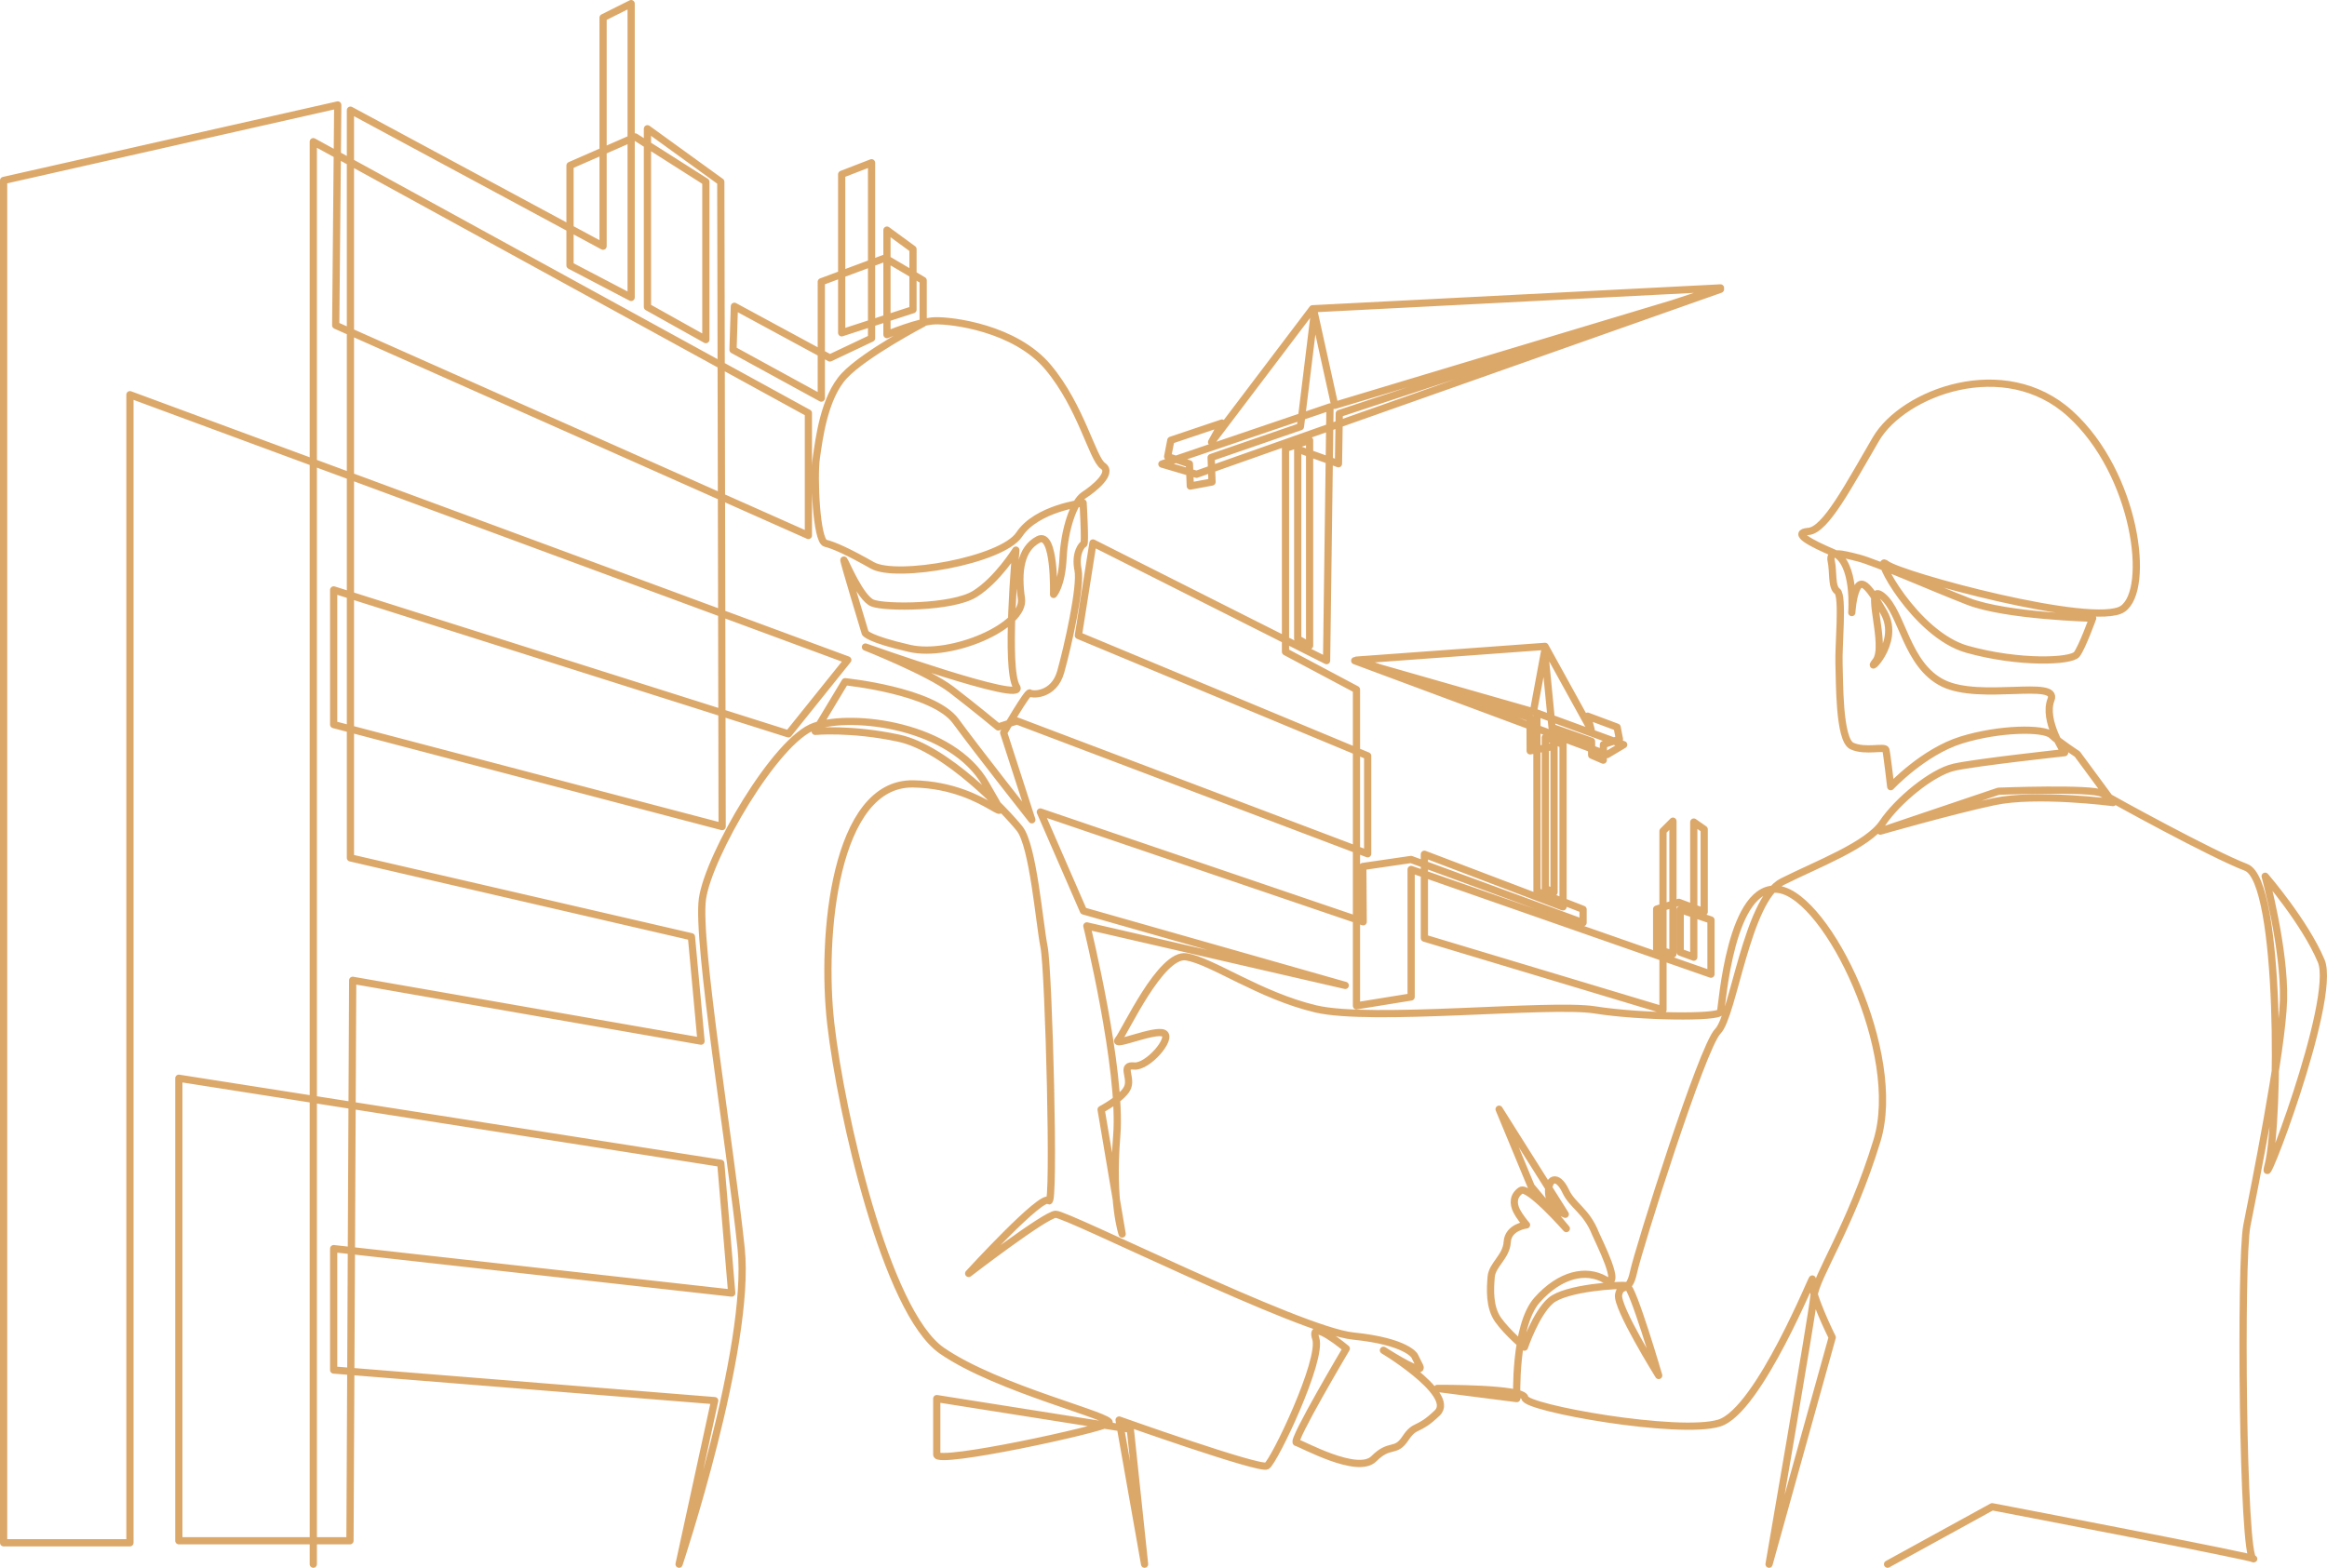 <svg width="644" height="434" viewBox="0 0 644 434" fill="none" xmlns="http://www.w3.org/2000/svg">
<path d="M86.707 432.998V39.221L223.726 114.344V148.235L92.91 90.056L93.474 29.054L1 49.953V427.078H35.96V109.261L234.628 182.69L218.204 203.155L92.346 163.297V200.577L199.856 228.819L199.48 50.33L179.181 35.644V84.973L195.346 94.01V50.329L175.798 37.903L157.755 45.81V73.487L174.671 82.337V1L166.902 4.891V68.153L96.983 30.497V237.48L191.357 259.312L194.015 288.213L97.609 271.371L96.857 426.514H49.492V298.483L199.48 322.018L202.509 357.949L92.346 345.647V379.255L197.789 387.728L187.934 432.999C187.934 432.999 207.938 373.042 205.119 345.647C202.3 318.253 192.714 260.639 194.405 248.777C196.097 236.915 214.704 204.72 225.418 201.048C236.132 197.377 263.479 200.755 272.783 217C282.086 233.244 274.474 217.418 252.766 217C231.057 216.582 227.11 258.945 229.929 283.515C232.748 308.086 245.154 363.158 260.66 373.89C276.166 384.622 308.87 392.247 306.897 393.942C304.923 395.636 259.25 405.521 259.25 402.697C259.25 399.873 259.25 387.163 259.25 387.163L312.817 395.636L316.764 432.999L309.716 393.094C309.716 393.094 348.623 406.933 350.596 405.803C352.569 404.673 366.102 376.431 364.129 370.501C362.156 364.57 372.587 373.325 372.587 373.325C372.587 373.325 357.362 399.025 358.772 399.308C360.182 399.59 375.688 408.345 380.199 403.826C384.71 399.308 386.119 402.414 388.939 398.178C391.758 393.942 392.233 396.484 397.775 391.118C403.317 385.751 380.763 372.478 383.018 373.89C385.274 375.302 394.295 380.95 392.886 378.126C391.476 375.302 391.476 375.302 391.476 375.302C391.476 375.302 389.315 371.348 374.466 369.842C359.618 368.336 295.149 335.952 292.142 336.14C289.135 336.328 268.084 352.52 268.084 352.52C268.084 352.52 288.571 330.115 290.263 332.374C291.954 334.634 290.263 268.736 288.947 262.146C287.631 255.556 285.94 234.092 282.18 229.385C278.421 224.678 261.882 207.168 248.724 204.344C235.568 201.52 225.606 202.461 225.606 202.461L233.876 188.717C233.876 188.717 258.31 191.164 264.513 199.637C270.715 208.11 285.564 226.937 285.564 226.937L277.763 202.838C277.763 202.838 284.436 191.259 284.999 191.823C285.563 192.388 291.672 192.671 293.551 185.986C295.431 179.303 299.284 162.357 298.344 157.744C297.404 153.131 299.472 150.684 299.942 150.59C300.411 150.496 299.754 139.199 299.754 139.199C299.754 139.199 286.879 140.705 282.086 147.954C277.293 155.203 248.097 160.286 241.456 156.521C234.815 152.755 230.931 150.998 228.424 150.37C225.918 149.742 225.166 131.918 225.918 126.772C226.67 121.626 228.049 110.015 233.687 103.99C239.326 97.965 255.49 89.493 255.49 89.493V77.631L244.965 71.418L227.297 78.008V110.204L202.863 96.836L203.239 84.786L229.678 99.095L241.206 93.635V45.057L232.936 48.258V92.128L252.671 85.726V68.969L245.466 63.697V92.63C245.466 92.63 254.237 88.927 258.811 88.801C263.384 88.676 280.927 90.747 290.074 101.667C299.221 112.588 302.354 127.022 305.235 128.968C308.117 130.914 302.792 135.244 299.973 137.064C297.153 138.884 294.584 146.603 294.209 154.386C293.833 162.168 291.577 164.553 291.577 164.553C291.577 164.553 292.078 146.854 287.317 149.365C282.555 151.875 281.553 158.026 282.681 165.682C283.808 173.339 263.259 182.126 251.731 179.49C240.203 176.854 239.451 175.222 239.451 175.222C239.451 175.222 233.186 154.637 233.562 155.013C233.938 155.389 238.073 165.557 241.456 166.937C244.839 168.318 263.509 168.318 269.775 164.427C276.04 160.536 281.146 152.283 281.146 152.283C281.146 152.283 278.139 185.138 281.334 190.127C284.529 195.117 239.514 179.113 239.514 179.113C239.514 179.113 256.9 185.985 263.29 190.88C269.681 195.776 276.259 201.236 276.259 201.236L281.428 199.572L378.506 236.35V209.238L298.438 175.912L302.479 150.306L367.135 182.878L368.075 112.65L321.556 128.465L331.142 131.289L476.149 80.077L369.391 112.21L363.752 86.667L359.899 118.11L335.183 126.645L335.433 133.423L329.419 134.553L329.168 128.402L323.153 126.394L324.03 121.875L338.19 117.105L335.308 122.377L363.25 85.474L476.149 79.7L370.644 114.469L370.424 128.375L359.147 124.323V176.853L362.436 178.736V121.876L355.764 124.135V174.877V180.431L375.405 190.88V278.431L390.535 275.983V240.681L473.517 269.676V254.676L464.997 251.789V263.588L468.756 264.968V227.564L471.638 229.572V252.417L464.621 249.781L458.481 251.664V262.709L462.992 264.09V227.313L460.235 230.074V279.56L394.201 259.697V236.476L432.48 251.036H432.576V206.092L427.666 204.152V245.989L430.086 246.988V206.602L423.48 207.857L423.446 198.703L375.406 182.737L427.596 178.925L440.362 202.066L439.376 198.248L447.54 201.302L448.185 204.627L443.759 206.104L443.703 210.426L440.5 209.048L440.454 205.207L429.532 201.382L427.479 180.261L424.368 197.041L374.918 182.897L444.787 208.882L449.36 206.151L425.336 197.365L425.365 246.769L438.119 251.727V255.43L390.504 237.92L377.159 239.865L377.264 255.179L287.912 224.772L299.847 252.167L372.304 272.783L300.787 256.309C300.787 256.309 310.56 296.036 309.057 314.488C307.553 332.939 310.56 341.6 310.56 341.6L304.734 307.145C304.734 307.145 311.125 303.756 312.127 300.869C313.129 297.982 310.122 294.718 313.881 295.095C317.641 295.472 324.532 287.438 322.151 286.058C319.771 284.677 307.616 290.074 309.496 287.815C311.375 285.556 321.274 263.746 328.323 264.876C335.371 266.006 348.622 275.608 364.128 279.28C379.634 282.951 428.972 277.585 441.377 279.562C453.782 281.539 475.679 281.822 476.149 280.127C476.619 278.432 478.874 243.977 492.407 246.236C505.94 248.496 526.803 291.706 519.473 315.712C512.142 339.717 502.557 353.274 501.993 358.922C501.429 364.571 489.588 433 489.588 433L507.067 370.219C507.067 370.219 500.583 357.228 501.523 354.215C502.463 351.203 486.862 390.553 475.773 393.942C464.684 397.331 422.206 389.8 422.018 386.976C421.83 384.152 397.775 384.34 397.775 384.34L419.763 387.164C419.763 387.164 419.011 367.018 425.401 359.863C431.792 352.709 438.934 351.203 444.197 354.215C449.459 357.228 442.126 342.932 441.565 341.506C439.059 335.136 435.206 333.818 433.295 329.739C431 324.839 428.224 326.196 428.6 330.464C428.976 334.731 433.201 336.14 433.201 336.14L414.876 307.051L423.744 328.424L433.483 340.094C433.483 340.094 422.93 328.11 420.862 329.554C418.795 330.997 418.668 333.124 419.763 335.262C420.459 336.621 422.037 338.63 422.466 339.08C422.466 339.08 417.382 339.655 417.131 343.797C416.88 347.939 412.969 350.077 412.686 353.465C412.404 356.854 412.119 361.872 414.625 365.387C417.131 368.901 421.892 372.918 421.892 372.918C421.892 372.918 425.025 363.629 429.16 360.052C433.295 356.475 448.519 355.533 450.211 355.91C451.903 356.286 459.045 380.763 459.045 380.763C459.045 380.763 447.204 361.747 447.955 358.358C448.707 354.968 450.775 358.358 452.09 352.144C453.406 345.931 471.074 289.824 475.397 285.493C479.72 281.162 483.479 248.967 493.253 244.071C503.026 239.176 516.873 233.967 521.007 227.817C525.142 221.666 534.665 213.758 540.805 212.378C546.945 210.997 571.379 208.361 571.379 208.361C571.379 208.361 565.365 199.449 567.62 193.675C569.876 187.901 548.073 194.177 537.798 189.156C527.523 184.135 526.521 169.575 521.007 165.057C515.494 160.538 522.511 178.738 519.128 183.006C515.745 187.274 526.27 178.236 521.383 169.575C516.497 160.914 514.993 160.663 513.865 162.923C512.738 165.182 512.487 169.575 512.487 169.575C512.487 169.575 513.646 155.674 507.444 153.038C501.241 150.402 495.697 147.484 500.489 147.107C505.282 146.731 511.673 134.304 519.191 121.501C526.709 108.698 554.714 97.966 572.946 114.534C591.177 131.103 595.312 163.299 587.418 168.571C579.524 173.842 525.894 159.282 522.01 156.144C518.126 153.006 530.029 175.725 544.439 179.742C558.849 183.759 573.259 183.131 574.763 181.122C576.266 179.114 579.148 171.144 579.148 171.144C579.148 171.144 555.184 170.547 544.752 166.499C534.321 162.451 519.097 155.673 514.304 154.449C509.511 153.226 506.128 152.378 506.786 155.297C507.444 158.215 506.786 162.451 508.477 163.675C510.169 164.899 508.759 179.114 508.947 183.633C509.135 188.152 508.853 204.814 512.518 206.509C516.183 208.203 521.634 206.509 521.916 207.544C522.198 208.58 523.263 217.774 523.263 217.774C523.263 217.774 532.285 208.109 542.811 204.846C553.336 201.582 565.616 201.456 567.746 203.465C569.876 205.473 574.888 208.736 574.888 208.736L584.787 222.167C584.787 222.167 563.611 219.406 551.832 221.916C540.054 224.426 520.381 230.075 520.381 230.075L553.085 219.029C553.085 219.029 579.023 218.025 581.779 219.656C584.536 221.288 611.852 236.351 621.626 240.116C631.399 243.882 630.836 310.91 627.734 322.489C624.633 334.068 646.906 276.737 642.394 266.005C637.884 255.273 626.888 242.564 626.888 242.564C626.888 242.564 632.339 262.71 631.963 276.831C631.587 290.952 623.693 329.738 621.814 339.34C619.934 348.942 620.623 431.535 623.631 431.535C626.638 431.535 551.331 417.1 551.331 417.1L522.386 432.999" stroke="#DCA86A" stroke-width="2" stroke-miterlimit="10" stroke-linecap="round" stroke-linejoin="round"/>
</svg>
